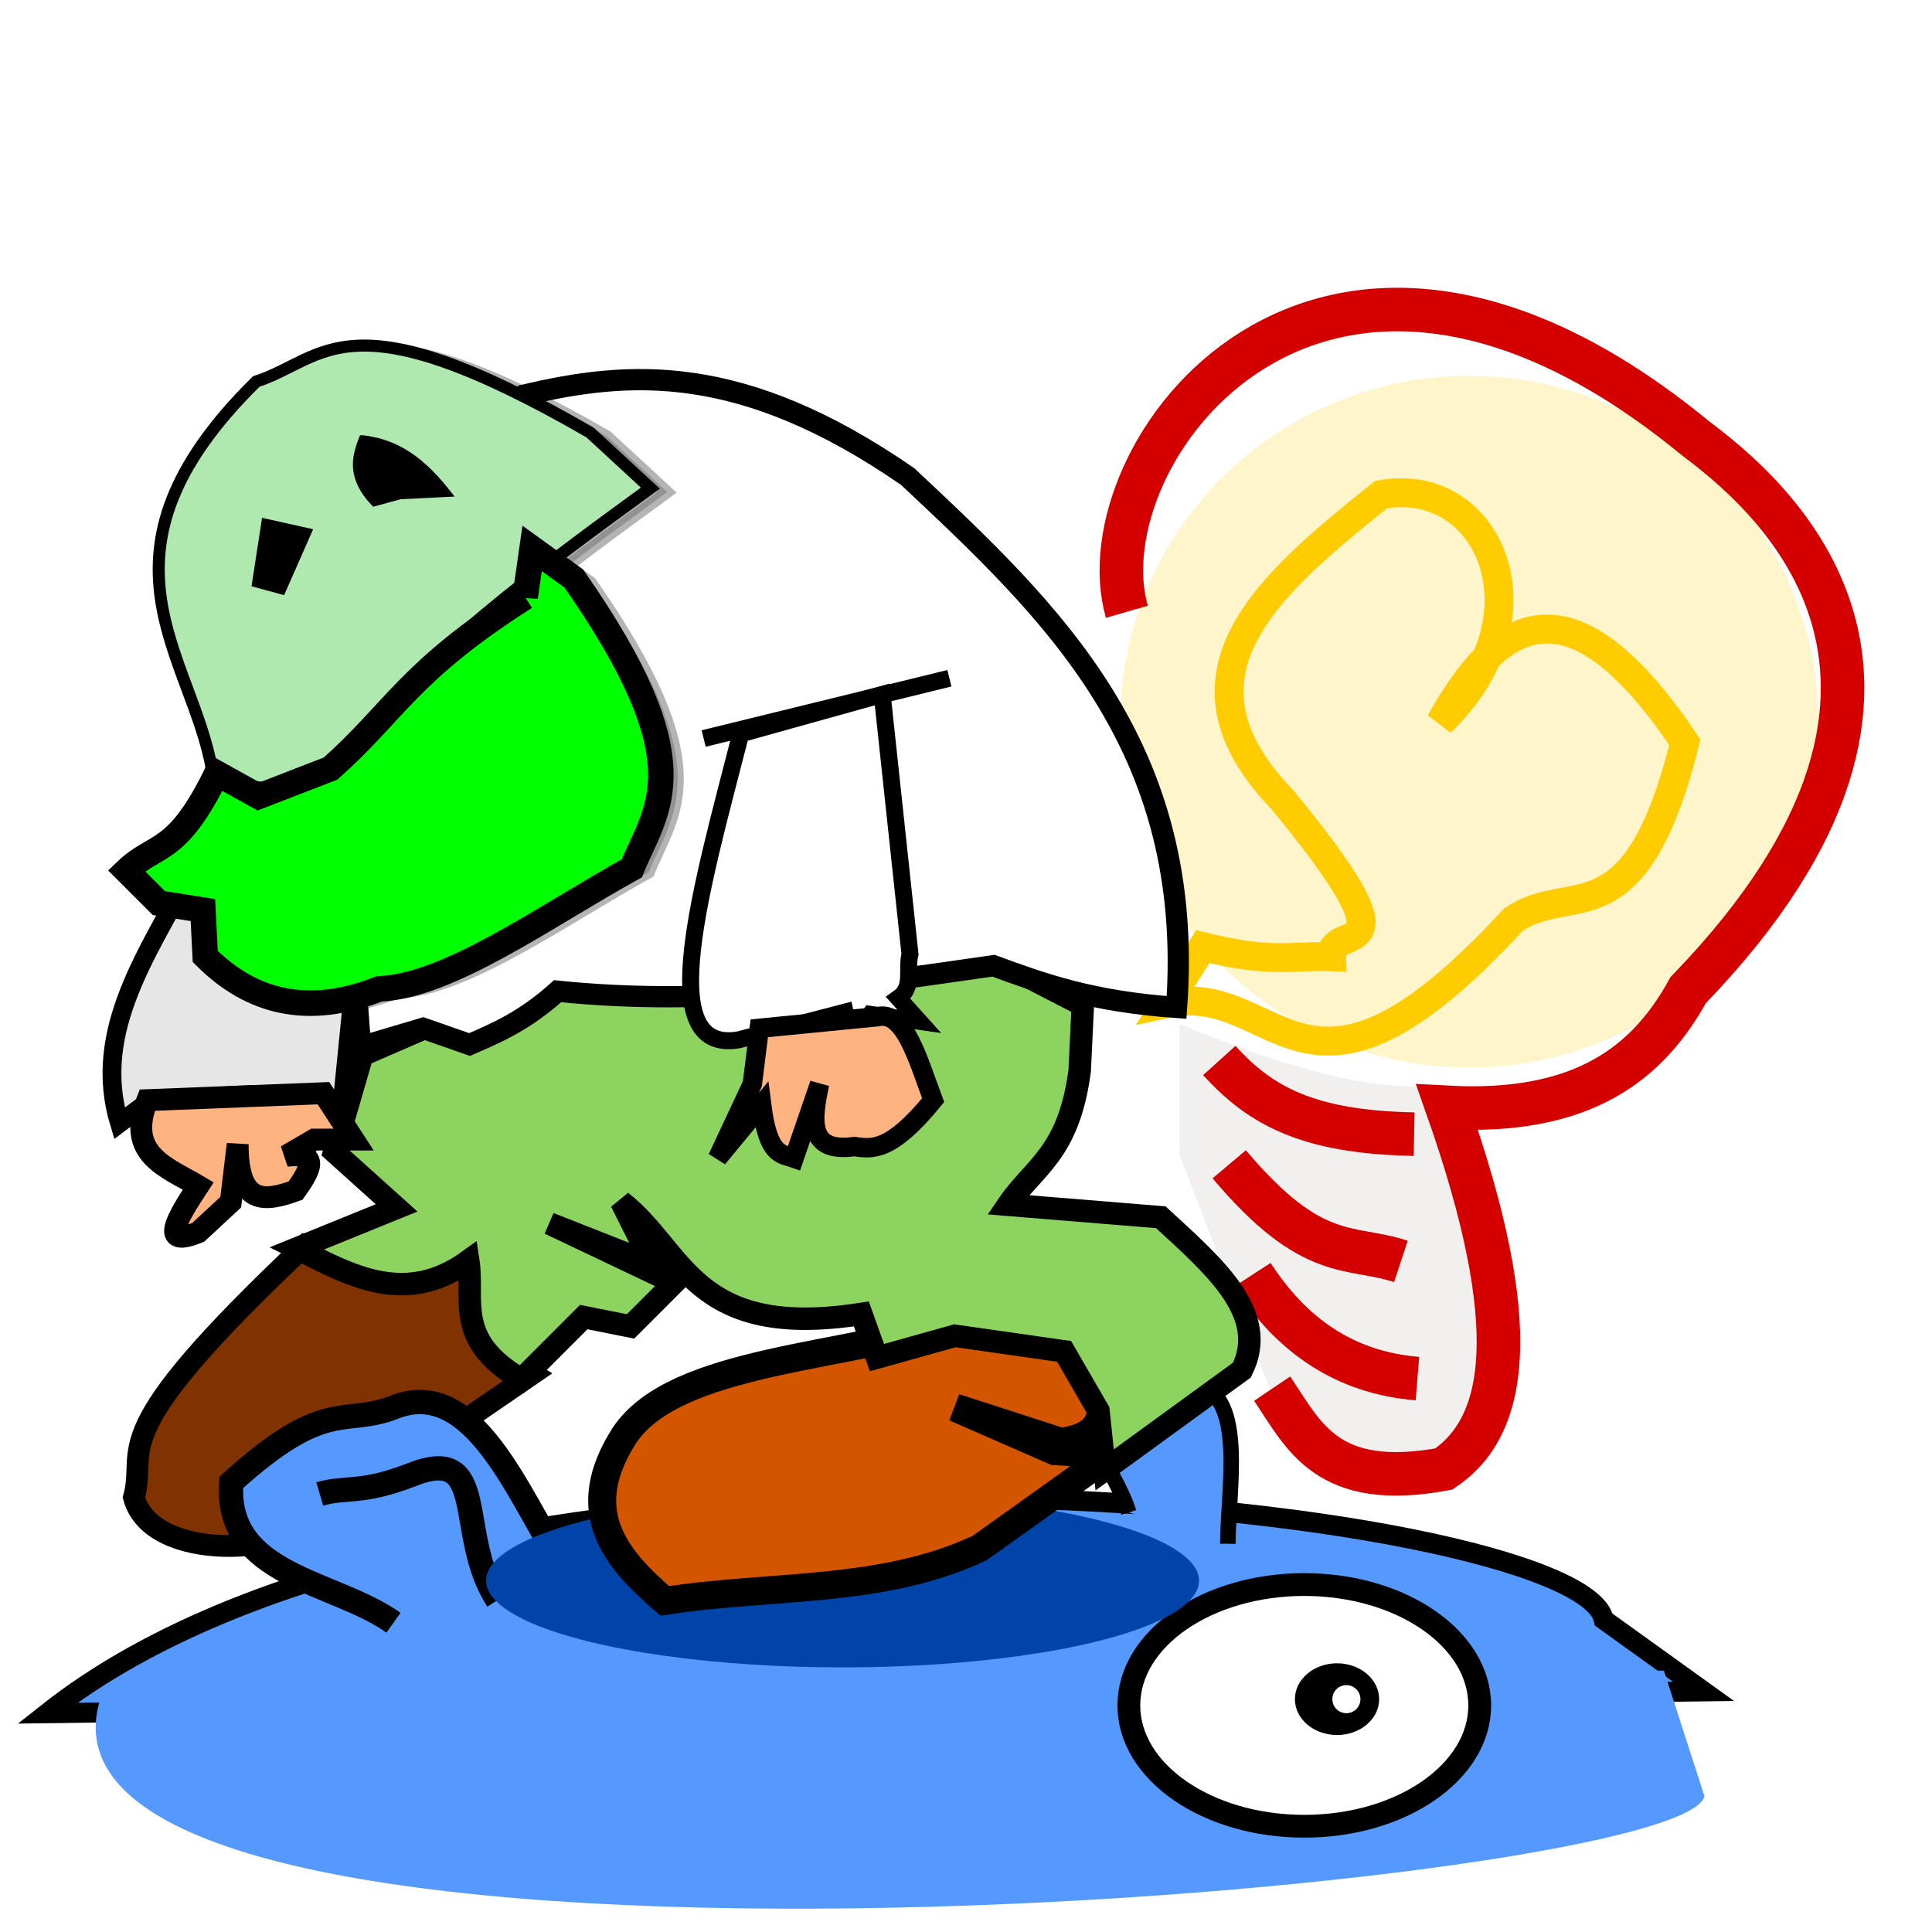 <?xml version="1.0" encoding="UTF-8" standalone="no"?>
<!-- Created with Inkscape (http://www.inkscape.org/) -->

<svg
   xmlns:dc="http://purl.org/dc/elements/1.1/"
   xmlns:cc="http://creativecommons.org/ns#"
   xmlns:rdf="http://www.w3.org/1999/02/22-rdf-syntax-ns#"
   xmlns:svg="http://www.w3.org/2000/svg"
   xmlns="http://www.w3.org/2000/svg"
   xmlns:sodipodi="http://sodipodi.sourceforge.net/DTD/sodipodi-0.dtd"
   xmlns:inkscape="http://www.inkscape.org/namespaces/inkscape"
   width="315mm"
   height="315mm"
   viewBox="0 0 315 315"
   version="1.1"
   id="svg8"
   inkscape:version="0.92.2 2405546, 2018-03-11"
   sodipodi:docname="Zeichnung.svg"
   inkscape:export-filename="/home/tux/projekte/android/NotifyRelay/app/src/main/res/mipmap-xhdpi/ic_launcher.png"
   inkscape:export-xdpi="7.7409525"
   inkscape:export-ydpi="7.7409525">
  <defs
     id="defs2">
    <filter
       inkscape:collect="always"
       style="color-interpolation-filters:sRGB"
       id="filter4777"
       x="-0.107"
       width="1.214"
       y="-0.126"
       height="1.252">
      <feGaussianBlur
         inkscape:collect="always"
         stdDeviation="3.887"
         id="feGaussianBlur4779" />
    </filter>
    <filter
       inkscape:collect="always"
       style="color-interpolation-filters:sRGB"
       id="filter4781"
       x="-0.116"
       width="1.233"
       y="-0.129"
       height="1.259">
      <feGaussianBlur
         inkscape:collect="always"
         stdDeviation="3.887"
         id="feGaussianBlur4783" />
    </filter>
    <filter
       inkscape:collect="always"
       style="color-interpolation-filters:sRGB"
       id="filter4837"
       x="-0.144"
       width="1.288"
       y="-0.144"
       height="1.288">
      <feGaussianBlur
         inkscape:collect="always"
         stdDeviation="7.579"
         id="feGaussianBlur4839" />
    </filter>
    <filter
       inkscape:collect="always"
       style="color-interpolation-filters:sRGB"
       id="filter4863"
       x="-0.044"
       width="1.089"
       y="-0.03"
       height="1.06">
      <feGaussianBlur
         inkscape:collect="always"
         stdDeviation="0.942"
         id="feGaussianBlur4865" />
    </filter>
    <filter
       inkscape:collect="always"
       style="color-interpolation-filters:sRGB"
       id="filter4969"
       x="-0.126"
       width="1.252"
       y="-0.402"
       height="1.804">
      <feGaussianBlur
         inkscape:collect="always"
         stdDeviation="5.025"
         id="feGaussianBlur4971" />
    </filter>
    <filter
       inkscape:collect="always"
       style="color-interpolation-filters:sRGB"
       id="filter5023"
       x="-0.071"
       width="1.141"
       y="-0.074"
       height="1.147">
      <feGaussianBlur
         inkscape:collect="always"
         stdDeviation="6.812"
         id="feGaussianBlur5025" />
    </filter>
  </defs>
  <sodipodi:namedview
     id="base"
     pagecolor="#ffffff"
     bordercolor="#666666"
     borderopacity="1.0"
     inkscape:pageopacity="0.0"
     inkscape:pageshadow="2"
     inkscape:zoom="0.52025814"
     inkscape:cx="452.8764"
     inkscape:cy="553.85573"
     inkscape:document-units="mm"
     inkscape:current-layer="layer1"
     showgrid="false"
     inkscape:snap-global="false"
     inkscape:window-width="1253"
     inkscape:window-height="777"
     inkscape:window-x="27"
     inkscape:window-y="0"
     inkscape:window-maximized="1"
     fit-margin-top="0"
     fit-margin-left="0"
     fit-margin-right="0"
     fit-margin-bottom="0" />
  <g
     inkscape:label="Ebene 1"
     inkscape:groupmode="layer"
     id="layer1"
     transform="translate(39.743,-20.726)">
    <ellipse
       style="opacity:1;fill:#ffffff;fill-opacity:1;stroke:none;stroke-width:3.983;stroke-miterlimit:4;stroke-dasharray:none;stroke-dashoffset:0;stroke-opacity:1;filter:url(#filter5023)"
       id="path4973"
       cx="92.558"
       cy="208.256"
       rx="115.952"
       ry="111.121" />
    <path
       style="fill:#5599ff;stroke:#000000;stroke-width:3.265;stroke-linecap:butt;stroke-linejoin:miter;stroke-miterlimit:4;stroke-dasharray:none;stroke-opacity:1"
       d="M -32.039,300.051 C 36.884,245.481 217.954,266.056 221.733,284.795 l 16.274,11.697 z"
       id="path4867"
       inkscape:connector-curvature="0"
       sodipodi:nodetypes="cccc" />
    <path
       style="fill:#5599ff;stroke:#000000;stroke-width:2.535;stroke-linecap:butt;stroke-linejoin:miter;stroke-miterlimit:4;stroke-dasharray:none;stroke-opacity:1"
       d="m 144.291,267.317 c -2.438,-7.962 -10.756,-15.376 -5.356,-24.067 11.774,-2.215 11.584,1.816 16.474,3.195 7.983,2.003 5.083,16.87 5.035,25.982"
       id="path4869-3"
       inkscape:connector-curvature="0"
       sodipodi:nodetypes="cccc" />
    <circle
       style="opacity:0.55;fill:#ffdd55;fill-opacity:1;stroke:none;stroke-width:3.976;stroke-miterlimit:4;stroke-dasharray:none;stroke-dashoffset:0;stroke-opacity:1;filter:url(#filter4837)"
       id="path4787"
       cx="193.253"
       cy="154.094"
       r="63.156"
       transform="matrix(0.901,0,0,0.893,25.687,0.798)" />
    <path
       style="fill:#803300;stroke:#000000;stroke-width:3.545;stroke-linecap:butt;stroke-linejoin:miter;stroke-miterlimit:4;stroke-dasharray:none;stroke-opacity:1"
       d="m 47.029,244.743 c -7.673,-4.565 -8.548,-11.51 -8.876,-18.646 -11.389,4.554 -18.85,-1.205 -28.03,-2.453 -33.834,31.842 -25.707,32.668 -28.03,41.218 2.889,10.667 25.326,9.456 31.3,2.944 z"
       id="path4717"
       inkscape:connector-curvature="0"
       sodipodi:nodetypes="cccccc" />
    <path
       style="fill:#5599ff;stroke:#000000;stroke-width:3.965;stroke-linecap:butt;stroke-linejoin:miter;stroke-miterlimit:4;stroke-dasharray:none;stroke-opacity:1"
       d="M 24.411,285.303 C 14.693,278.377 -3.155,277.774 -2.034,262.418 13.381,248.449 16.227,253.334 24.411,250.212 37.579,244.828 44.881,264.969 51.873,275.64"
       id="path4869"
       inkscape:connector-curvature="0"
       sodipodi:nodetypes="cccc" />
    <path
       style="fill:#5599ff;stroke:#000000;stroke-width:3.965;stroke-linecap:butt;stroke-linejoin:miter;stroke-miterlimit:4;stroke-dasharray:none;stroke-opacity:1"
       d="m 12.392,264.31 c 4.227,-1.255 6.565,0.07 14.748,-3.051 13.168,-5.385 7.247,9.671 14.24,20.342"
       id="path4869-7"
       inkscape:connector-curvature="0"
       sodipodi:nodetypes="ccc" />
    <path
       style="fill:#5599ff;stroke:none;stroke-width:2.987;stroke-linecap:butt;stroke-linejoin:miter;stroke-miterlimit:4;stroke-dasharray:none;stroke-opacity:1"
       d="m -23.243,297.255 c -18.55,54.842 257.622,32.022 261.401,16.333 l -6.611,-20.473 c -84.76,0.532 -129.691,-27.767 -254.789,4.139 z"
       id="path4867-5"
       inkscape:connector-curvature="0"
       sodipodi:nodetypes="cccc" />
    <ellipse
       style="opacity:1;fill:#ffffff;fill-opacity:1;stroke:#000000;stroke-width:3.717;stroke-miterlimit:4;stroke-dasharray:none;stroke-dashoffset:0;stroke-opacity:1"
       id="path4886"
       cx="172.911"
       cy="298.78"
       rx="28.603"
       ry="19.704" />
    <ellipse
       style="opacity:1;fill:#000000;fill-opacity:1;stroke:none;stroke-width:3.965;stroke-miterlimit:4;stroke-dasharray:none;stroke-dashoffset:0;stroke-opacity:1"
       id="path4903"
       cx="178.251"
       cy="297.763"
       rx="6.866"
       ry="5.848" />
    <ellipse
       style="opacity:1;fill:#ffffff;fill-opacity:1;stroke:none;stroke-width:2.271;stroke-miterlimit:4;stroke-dasharray:none;stroke-dashoffset:0;stroke-opacity:1"
       id="path4905"
       cx="179.777"
       cy="297.763"
       rx="2.289"
       ry="2.289" />
    <ellipse
       style="opacity:1;fill:#0044aa;fill-opacity:1;stroke:none;stroke-width:3.778;stroke-miterlimit:4;stroke-dasharray:none;stroke-dashoffset:0;stroke-opacity:1;filter:url(#filter4969)"
       id="path4907"
       cx="91.541"
       cy="279.455"
       rx="47.805"
       ry="15.003"
       transform="matrix(1.216,0,0,0.943,-13.684,14.91)" />
    <path
       style="opacity:0.49;fill:#c8beb7;stroke:none;stroke-width:0.265px;stroke-linecap:butt;stroke-linejoin:miter;stroke-opacity:1;filter:url(#filter4863)"
       d="m 192.745,197.83 10.68,30.005 -0.509,24.92 -11.188,9.663 -22.885,-11.188 -16.274,-42.211 v -21.36 c 15.144,6.31 29.085,10.616 40.176,10.171 z"
       id="path4841"
       inkscape:connector-curvature="0"
       sodipodi:nodetypes="cccccccc" />
    <path
       style="fill:none;stroke:#ffcc00;stroke-width:4.708;stroke-linecap:butt;stroke-linejoin:miter;stroke-miterlimit:4;stroke-dasharray:none;stroke-opacity:1"
       d="m 150.447,184.35 c 18.595,-4.03 22.182,23.65 56.522,-13.649 9.481,-6.587 19.797,3.75 27.992,-28.935 -18.265,-27.223 -30.133,-20.924 -39.835,-3.276 18.034,-17.143 8.039,-40.362 -9.69,-37.125 -18.277,14.623 -35.777,29.363 -16.149,49.682 23.295,28.288 7.867,19.486 8.075,25.66 -6.392,-0.239 -9.454,1.211 -20.994,-1.638 z"
       id="path3778"
       inkscape:connector-curvature="0"
       sodipodi:nodetypes="ccccccccc" />
    <path
       style="fill:none;stroke:#d40000;stroke-width:7.1;stroke-linecap:butt;stroke-linejoin:miter;stroke-miterlimit:4;stroke-dasharray:none;stroke-opacity:1"
       d="m 143.987,120.474 c -7.37,-25.528 31.181,-78.725 92.589,-28.389 10.254,7.781 49.281,37.951 -1.077,90.082 -6.513,11.834 -17.08,20.305 -39.296,19.108 12.643,35.909 9.717,52.082 -0.538,58.963 -19.056,3.523 -22.789,-5.386 -27.992,-13.103"
       id="path4585"
       inkscape:connector-curvature="0"
       sodipodi:nodetypes="cccccc" />
    <path
       style="fill:none;stroke:#d40000;stroke-width:7.1;stroke-linecap:butt;stroke-linejoin:miter;stroke-miterlimit:4;stroke-dasharray:none;stroke-opacity:1"
       d="m 159.059,193.632 c 6.819,7.562 14.763,11.683 31.76,12.011"
       id="path4587"
       inkscape:connector-curvature="0"
       sodipodi:nodetypes="cc" />
    <path
       style="fill:none;stroke:#d40000;stroke-width:7.1;stroke-linecap:butt;stroke-linejoin:miter;stroke-miterlimit:4;stroke-dasharray:none;stroke-opacity:1"
       d="m 160.674,210.556 c 13.631,16.182 19.66,13.087 27.992,15.833"
       id="path4589"
       inkscape:connector-curvature="0"
       sodipodi:nodetypes="cc" />
    <path
       style="fill:none;stroke:#d40000;stroke-width:7.1;stroke-linecap:butt;stroke-linejoin:miter;stroke-miterlimit:4;stroke-dasharray:none;stroke-opacity:1"
       d="m 164.443,228.572 c 6.296,9.712 14.882,15.94 26.915,16.924"
       id="path4591"
       inkscape:connector-curvature="0"
       sodipodi:nodetypes="cc" />
    <path
       style="fill:#d45500;stroke:#000000;stroke-width:4.565;stroke-linecap:butt;stroke-linejoin:miter;stroke-miterlimit:4;stroke-dasharray:none;stroke-opacity:1"
       d="m 141.38,257.841 -21.36,15.257 c -15.958,7.537 -34.198,5.945 -51.365,8.646 -8.162,-6.998 -14.491,-14.608 -6.611,-26.954 8.284,-12.538 36.527,-12.6 54.925,-18.817 l 18.308,3.051 c 4.679,8.029 7.97,15.427 -2.034,16.783 l -17.291,-5.594 16.274,7.12 z"
       id="path4719"
       inkscape:connector-curvature="0"
       sodipodi:nodetypes="cccccccccc" />
    <path
       style="fill:#8dd35f;stroke:#000000;stroke-width:3.665;stroke-linecap:butt;stroke-linejoin:miter;stroke-miterlimit:4;stroke-dasharray:none;stroke-opacity:1"
       d="m 136.803,184.608 -0.509,10.68 c -1.793,13.607 -7.45,15.624 -11.697,21.868 l 24.92,2.034 c 8.571,7.89 17.819,15.713 13.223,24.92 l -22.377,16.274 -1.017,-9.663 -5.594,-9.663 -17.8,-2.543 -12.714,3.56 -2.543,-7.12 C 73.07,239.262 71.877,224.687 61.536,216.647 l 5.086,10.171 -16.783,-6.611 20.342,9.663 -7.12,7.12 -7.628,-1.526 -10.171,10.171 c -11.002,-6.442 -7.66,-12.884 -8.646,-19.325 -10.219,7.376 -19.071,2.46 -27.971,-2.034 l 16.274,-6.611 -10.171,-9.154 4.577,-15.765 30.514,-13.223 70.182,-3.56 z"
       id="path4785"
       inkscape:connector-curvature="0"
       sodipodi:nodetypes="cccccccccccccccccccccccccc" />
    <path
       style="opacity:1;fill:#ffffff;stroke:#000000;stroke-width:3.465;stroke-linecap:butt;stroke-linejoin:miter;stroke-miterlimit:4;stroke-dasharray:none;stroke-opacity:1"
       d="m 17.909,176.288 1.134,15.119 10.205,-3.024 7.56,2.646 c 4.467,-1.937 8.914,-3.811 14.363,-8.693 25.003,2.565 48.022,-0.825 71.06,-4.158 7.982,2.925 15.975,5.846 29.86,6.804 3.11,-42.639 -20.399,-64.573 -43.845,-86.557 C 81.088,79.656 62.723,81.11 45.502,85.196 27.127,95.215 21.12,109.6 19.799,125.639 Z"
       id="path4686"
       inkscape:connector-curvature="0"
       sodipodi:nodetypes="ccccccccccc" />
    <path
       style="fill:none;stroke:#000000;stroke-width:2.765;stroke-linecap:butt;stroke-linejoin:miter;stroke-miterlimit:4;stroke-dasharray:none;stroke-opacity:1"
       d="m 74.984,141.136 40.065,-9.827"
       id="path4688"
       inkscape:connector-curvature="0" />
    <path
       style="fill:#ffffff;stroke:#000000;stroke-width:2.765;stroke-linecap:butt;stroke-linejoin:miter;stroke-miterlimit:4;stroke-dasharray:none;stroke-opacity:1"
       d="m 81.031,140.38 c -6.406,25.005 -14.458,52.204 -0.378,49.893 l 17.387,-4.536 1.134,5.292 3.024,-4.914 7.938,1.134 -3.402,-3.78 c 2.548,-1.798 1.244,-4.546 1.89,-7.182 l -4.536,-42.333 z"
       id="path4690"
       inkscape:connector-curvature="0"
       sodipodi:nodetypes="cccccccccc" />
    <path
       style="fill:#e6e6e6;stroke:#000000;stroke-width:3.065;stroke-linecap:butt;stroke-linejoin:miter;stroke-miterlimit:4;stroke-dasharray:none;stroke-opacity:1"
       d="m 18.665,174.398 -2.646,26.458 c -12.867,-3.171 -21.66,-0.91 -31.75,-0.378 l -4.536,3.402 c -4.611,-15.153 4.821,-27.965 11.717,-41.199 z"
       id="path4692"
       inkscape:connector-curvature="0"
       sodipodi:nodetypes="cccccc" />
    <path
       style="opacity:0.542;fill:#000000;stroke:#000000;stroke-width:1.965;stroke-linecap:butt;stroke-linejoin:miter;stroke-miterlimit:4;stroke-dasharray:none;stroke-opacity:1;filter:url(#filter4781)"
       d="m -2.389,147.074 c 10.254,5.389 12.93,1.669 19.277,-0.756 16.073,-19.059 34.12,-32.199 52.161,-45.357 L 59.221,91.89 C 19.407,68.892 16.061,79.93 4.792,83.574 -23.95,111.905 -5.581,128.136 -2.389,147.074 Z"
       id="path4604-3"
       inkscape:connector-curvature="0"
       sodipodi:nodetypes="cccccc" />
    <path
       style="opacity:0.542;fill:#000000;stroke:#000000;stroke-width:1.965;stroke-linecap:butt;stroke-linejoin:miter;stroke-miterlimit:4;stroke-dasharray:none;stroke-opacity:1;filter:url(#filter4777)"
       d="m 48.638,118.726 1.134,-7.938 6.804,4.914 c 21.118,30.262 13.519,37.329 9.449,47.247 -14.232,7.881 -29.747,19.186 -41.199,19.655 -11.553,4.547 -20.825,2.251 -28.348,-5.292 l -0.378,-7.56 -7.182,-1.134 -5.292,-5.292 c 4.768,-4.563 8.184,-2.364 14.741,-15.875 l 6.804,3.78 11.717,-4.536 c 10.535,-9.307 12.623,-15.799 31.75,-27.97 z"
       id="path4610-6"
       inkscape:connector-curvature="0"
       sodipodi:nodetypes="ccccccccccccc" />
    <path
       style="fill:#afe9af;stroke:#000000;stroke-width:1.965;stroke-linecap:butt;stroke-linejoin:miter;stroke-miterlimit:4;stroke-dasharray:none;stroke-opacity:1"
       d="m -5.147,146.428 c 10.254,5.389 12.93,1.669 19.277,-0.756 16.073,-19.059 34.12,-32.199 52.161,-45.357 L 56.463,91.243 C 16.649,68.245 13.303,79.284 2.034,82.928 -26.708,111.258 -8.339,127.489 -5.147,146.428 Z"
       id="path4604"
       inkscape:connector-curvature="0"
       sodipodi:nodetypes="cccccc" />
    <path
       style="fill:#000000;stroke:#000000;stroke-width:1.365;stroke-linecap:butt;stroke-linejoin:miter;stroke-miterlimit:4;stroke-dasharray:none;stroke-opacity:1"
       d="m 19.421,92.377 c 4.14,0.522 8.469,2.179 13.607,8.693 l -7.56,0.378 -4.158,1.134 C 17.542,98.553 18.227,95.414 19.421,92.377 Z"
       id="path4606"
       inkscape:connector-curvature="0"
       sodipodi:nodetypes="ccccc" />
    <path
       style="fill:#000000;stroke:#000000;stroke-width:1.365;stroke-linecap:butt;stroke-linejoin:miter;stroke-miterlimit:4;stroke-dasharray:none;stroke-opacity:1"
       d="m 3.546,105.984 6.804,1.512 -4.158,9.449 -4.158,-1.134 z"
       id="path4608"
       inkscape:connector-curvature="0" />
    <path
       style="fill:#00ff00;stroke:#000000;stroke-width:4.165;stroke-linecap:butt;stroke-linejoin:miter;stroke-miterlimit:4;stroke-dasharray:none;stroke-opacity:1"
       d="m 45.879,118.079 1.134,-7.938 6.804,4.914 c 21.118,30.262 13.519,37.329 9.449,47.247 -14.232,7.881 -29.747,19.186 -41.199,19.655 -11.553,4.547 -20.825,2.251 -28.348,-5.292 l -0.378,-7.56 -7.182,-1.134 -5.292,-5.292 c 4.768,-4.563 8.184,-2.364 14.741,-15.875 l 6.804,3.78 11.717,-4.536 c 10.535,-9.307 12.623,-15.799 31.75,-27.97 z"
       id="path4610"
       inkscape:connector-curvature="0"
       sodipodi:nodetypes="ccccccccccccc" />
    <path
       style="fill:#ffb380;stroke:#000000;stroke-width:3.165;stroke-linecap:butt;stroke-linejoin:miter;stroke-miterlimit:4;stroke-dasharray:none;stroke-opacity:1"
       d="m 103.332,186.493 c 4.426,-1.074 6.572,6.972 9.071,13.607 -6.903,8.412 -9.886,8.005 -12.851,7.56 -7.668,1.092 -6.898,-4.378 -5.67,-10.205 l -4.158,12.095 c -2.036,-0.722 -4.223,-0.236 -5.292,-8.693 l -7.182,8.693 5.67,-12.095 1.134,-9.071 z"
       id="path4694"
       inkscape:connector-curvature="0"
       sodipodi:nodetypes="cccccccccc" />
    <path
       style="fill:#ffb380;stroke:#000000;stroke-width:3.565;stroke-linecap:butt;stroke-linejoin:miter;stroke-miterlimit:4;stroke-dasharray:none;stroke-opacity:1"
       d="m 12.996,198.966 4.914,7.56 h -6.426 l -4.536,2.646 c 5.596,-0.656 3.838,2.365 1.512,5.67 -4.938,1.771 -9.467,2.563 -9.449,-7.56 l -1.134,9.449 -5.292,4.914 c -6.414,2.611 -3.474,-2.261 0,-7.56 -5.167,-3.065 -11.833,-5.131 -8.315,-13.985 z"
       id="path4696"
       inkscape:connector-curvature="0"
       sodipodi:nodetypes="ccccccccccc" />
  </g>
</svg>
